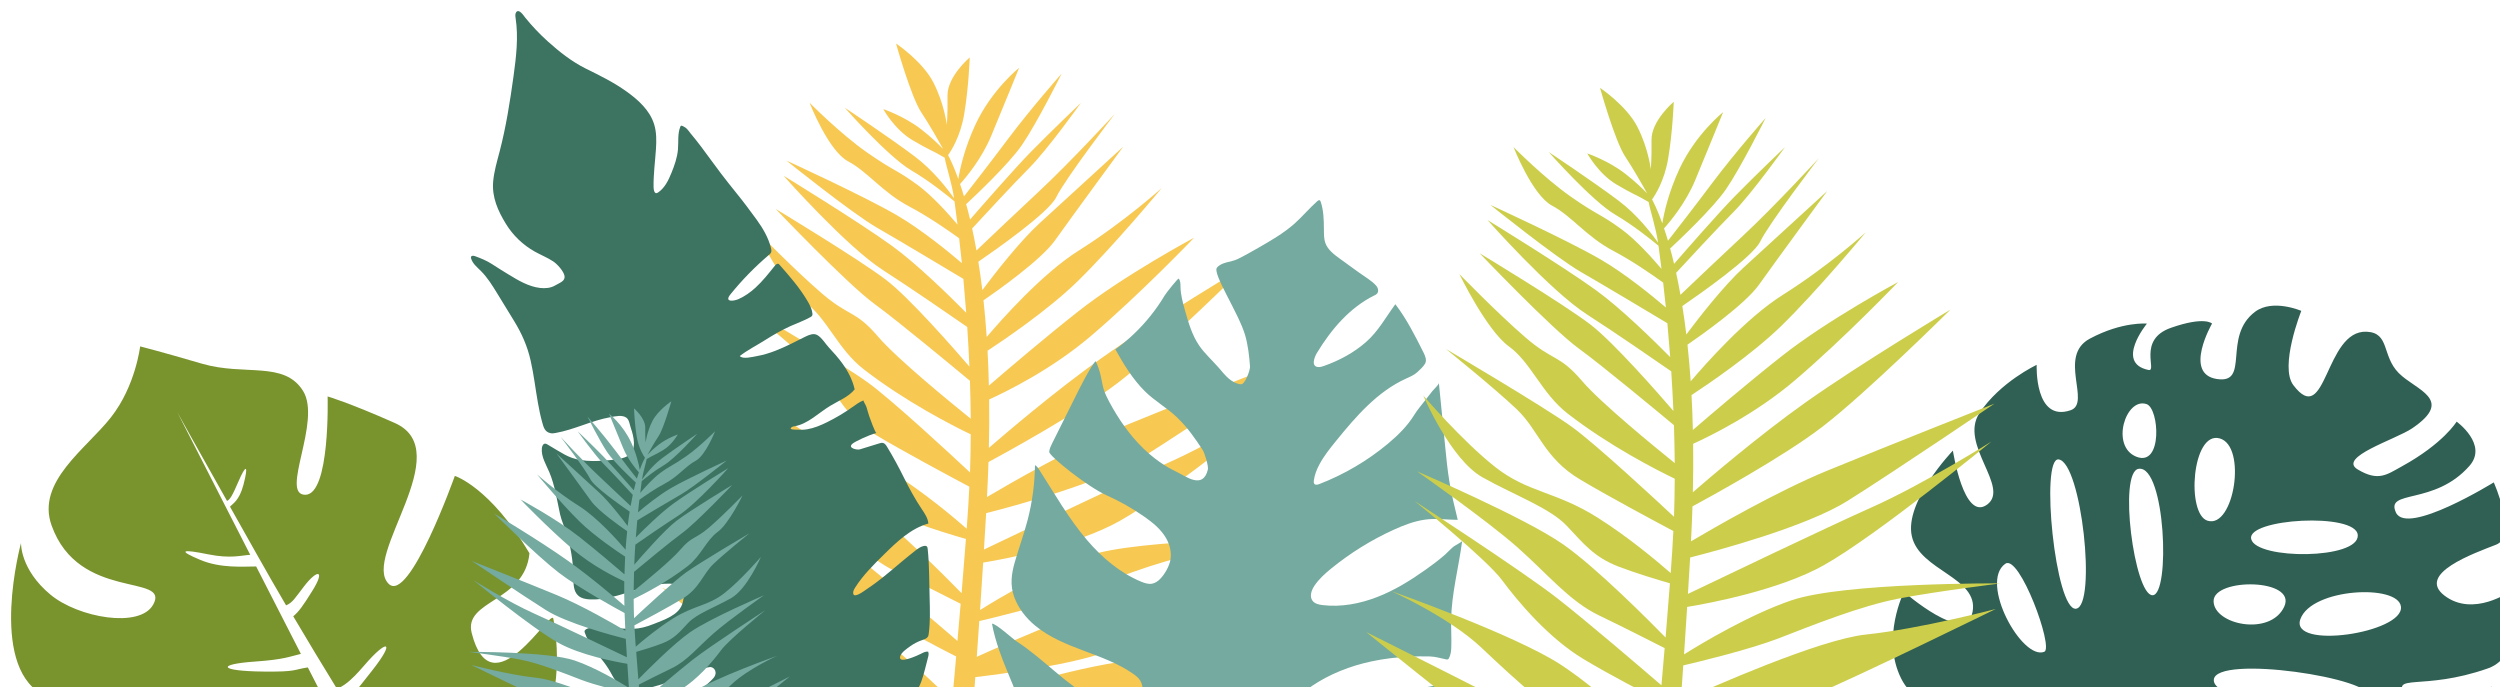 <svg width="451" height="124" xmlns="http://www.w3.org/2000/svg" xmlns:xlink="http://www.w3.org/1999/xlink" xml:space="preserve" version="1.1">
 <g>
  <title>Layer 1</title>
  <defs transform="translate(1 -66) translate(1 0) translate(0 16) translate(0 12) translate(0 31) translate(15 47) translate(-17 -119) translate(0 1) translate(0 113) translate(0 148) translate(1 -144) translate(0 -78) translate(3 -43) translate(-3 0)">
   <rect height="871.82" width="623.62" y="-14.7" x="-14.17" id="SVGID_1_"/>
  </defs>
  <clipPath transform="translate(1 -66) translate(1 0) translate(0 16) translate(0 12) translate(0 31) translate(15 47) translate(-17 -119) translate(0 1) translate(0 113) translate(0 148) translate(1 -144) translate(0 -78) translate(3 -43) translate(-3 0)" id="SVGID_2_">
   <use x="1" y="-82" id="svg_3" xlink:href="#SVGID_1_"/>
  </clipPath>
  <g id="svg_18">
   <path id="svg_19" fill="#F7C852" d="m182.293,157.511c-3.89,-0.92 -7.27,-1.33 -9.1,-1.51c0.15,-1.68 0.3,-3.44 0.46,-5.26c4.39,-0.14 18.56,-0.76 24.72,-2.88c7.33,-2.52 30.03,-11.53 30.03,-11.53s-15.96,1.28 -24.55,2.63c-7.07,1.11 -24.06,6.31 -29.88,8.13c0.16,-1.94 0.33,-3.94 0.5,-6c5.64,-1.03 20.79,-3.94 27.49,-6.63c8.33,-3.34 20.62,-12.55 20.62,-12.55s-13.53,8.4 -20.5,8.65c-6.97,0.25 -12.08,-0.33 -18.65,2.48c-4.1,1.75 -7.03,3.22 -8.64,4.08c0.2,-2.51 0.41,-5.1 0.61,-7.77c4.5,-0.07 17.64,-0.46 23.66,-2.53c7.32,-2.52 30.11,-9.95 30.11,-9.95s-12.84,2.13 -22.3,2.12c-7.97,-0.01 -25.81,5.36 -31.21,7.05c0.09,-1.28 0.19,-2.58 0.28,-3.89c4.27,-0.5 18.2,-2.29 24.56,-4.91c7.56,-3.12 32.53,-15.38 32.53,-15.38s-13.57,3.57 -23.42,4.61c-8.38,0.88 -27.79,9.48 -33.4,12.02c0.15,-2.12 0.3,-4.27 0.45,-6.45c2.86,-0.67 11.99,-2.87 17.22,-4.89c6.25,-2.42 14.79,-5.85 21.66,-7.17c6.87,-1.32 18.41,-2.74 18.41,-2.74s-28.29,-0.18 -37.78,3.06c-7.5,2.56 -16.1,7.7 -19.37,9.75c0.19,-2.8 0.38,-5.66 0.56,-8.56c4.06,-0.67 16.68,-3.04 24.68,-7.54c9.64,-5.42 30.2,-22.29 30.2,-22.29s-12.23,7.69 -21.56,11.85c-8.21,3.66 -28.43,13.36 -33.18,15.63c0.14,-2.17 0.27,-4.36 0.4,-6.57c4.86,-1.23 20.96,-5.54 28.41,-10.22c8.83,-5.55 26.48,-17.53 26.48,-17.53s-19.23,7.59 -30.26,12.13c-9.05,3.73 -20.63,10.43 -24.48,12.71c0.11,-2.17 0.21,-4.27 0.27,-6.31c2.79,-1.51 16.31,-8.87 23.5,-14.41c8.05,-6.2 23.03,-21.08 23.03,-21.08s-16.28,9.75 -26.19,16.78c-8.34,5.91 -17.55,13.8 -20.27,16.16c0.07,-3.07 0.09,-5.98 0.05,-8.74c3.02,-1.37 11.2,-5.36 18.31,-11.41c8.92,-7.58 18.67,-17.77 18.67,-17.77s-12.54,6.71 -20.91,13.3c-6.16,4.85 -12.95,10.65 -16.12,13.39c-0.05,-2.2 -0.13,-4.3 -0.24,-6.3c2.85,-1.87 10.86,-7.28 16.2,-12.48c6.58,-6.42 15.22,-16.86 15.22,-16.86s-6.82,6.15 -14.98,11.28c-6.55,4.12 -13.94,12.46 -16.59,15.58c-0.16,-2.35 -0.36,-4.54 -0.58,-6.61c2.45,-1.68 10.37,-7.27 12.88,-10.79c2.98,-4.19 12.33,-16.93 12.33,-16.93s-10.06,9.21 -15.09,13.81c-3.63,3.33 -8.12,9.11 -10.33,12.07c-0.22,-1.82 -0.46,-3.53 -0.72,-5.13c3.11,-2.13 12.7,-8.85 14.05,-11.63c1.62,-3.33 10.57,-15.03 10.57,-15.03s-7.95,8.64 -13.57,13.88c-4.04,3.77 -8.95,8.43 -11.39,10.76c-0.25,-1.42 -0.51,-2.74 -0.78,-3.97c1.56,-1.69 7.43,-8.04 10.32,-10.94c3.34,-3.36 9.31,-11.73 9.31,-11.73s-5.41,5.15 -9.08,8.9c-2.97,3.04 -8.81,9.72 -10.92,12.15c-0.23,-0.99 -0.47,-1.91 -0.71,-2.77c1.51,-1.4 7.68,-7.21 10.06,-10.66c2.71,-3.95 7.17,-12.89 7.17,-12.89s-5.45,6.16 -9.66,11.77c-3.27,4.36 -6.63,8.68 -7.96,10.38c-0.24,-0.82 -0.48,-1.56 -0.71,-2.23c1.13,-1.25 3.9,-4.57 5.6,-8.64c2.16,-5.19 5.06,-12.33 5.06,-12.33s-4.95,3.95 -7.87,10.22c-1.98,4.26 -2.79,7.93 -3.1,9.85c-0.86,-2.4 -1.56,-3.78 -1.85,-4.32c0.54,-0.75 2.22,-3.33 2.9,-7.35c0.82,-4.84 1.01,-10.27 1.01,-10.27s-4.06,3.43 -4.01,6.89c0.05,3.46 -0.13,5.28 -0.13,5.28s-0.44,-3.78 -2.41,-7.63c-1.96,-3.85 -6.75,-7.05 -6.75,-7.05s2.69,9.61 4.54,12.39c1.51,2.29 3.07,5.04 3.95,6.64c-0.76,-0.8 -2.09,-2.1 -3.94,-3.54c-3.04,-2.37 -6.85,-3.66 -6.85,-3.66s1.99,3.64 5.2,5.56c3.24,1.93 3.44,1.76 5.88,3.21c0.22,1.38 1.34,4.78 1.69,7.33c-1.2,-1.71 -3.77,-5.06 -7.1,-7.56c-4.67,-3.51 -12.62,-8.79 -12.62,-8.79s7.79,8.83 12,11.3c3.21,1.88 6.44,4.47 7.8,5.6c0.17,1.27 0.36,2.68 0.54,4.18c-1.66,-1.96 -4.55,-5.19 -7.13,-7.09c-3.89,-2.86 -4.36,-2.53 -9.24,-5.95c-4.88,-3.42 -10.32,-8.94 -10.32,-8.94s3.38,8.68 6.95,10.57c3.57,1.89 6.22,5.63 11.09,8.18c3.35,1.76 7.01,4.3 8.95,5.7c0.17,1.42 0.33,2.92 0.49,4.49c-2.34,-2 -7.28,-6.05 -11.71,-8.63c-6.04,-3.52 -19.94,-9.87 -19.94,-9.87s11.82,9.51 16.33,12.1c3.8,2.18 12.84,7.59 15.59,9.24c0.18,1.95 0.35,4 0.51,6.11c-2.78,-2.81 -8.86,-8.8 -13.39,-12.07c-6.06,-4.38 -19.56,-12.65 -19.56,-12.65s11.28,12.74 17.9,17c5.25,3.38 12.47,8.37 15.24,10.29c0.15,2.31 0.28,4.7 0.39,7.14c-2.52,-2.93 -10.83,-12.46 -15.09,-15.68c-5.06,-3.83 -19.86,-12.76 -19.86,-12.76s12.87,13.52 17.84,17.15c4.31,3.14 14.54,11.64 17.21,13.86c0.07,2.25 0.12,4.53 0.14,6.84c-3.55,-2.86 -13.32,-10.84 -16.69,-14.78c-4.15,-4.86 -5.18,-3.53 -10.22,-7.87c-5.04,-4.34 -11.94,-11.45 -11.94,-11.45s4.89,10.12 8.92,13.04c4.04,2.92 5.9,8.49 10.64,12.15c7.5,5.81 15.9,10.09 19.29,11.73c-0.01,2.28 -0.05,4.57 -0.13,6.87c-3.01,-2.82 -14.09,-13.11 -18.5,-16.28c-5.12,-3.68 -22.65,-14 -22.65,-14s8.93,7.2 12.83,10.93c3.9,3.73 4.9,8.75 11.33,12.59c5.01,2.99 13.4,7.48 16.87,9.33c-0.06,1.24 -0.13,2.49 -0.21,3.73c-0.09,1.24 -0.18,2.52 -0.27,3.85c-2.41,-2.11 -7.62,-6.49 -13.18,-10c-7.61,-4.8 -12.55,-4.46 -18.5,-9.15c-5.94,-4.68 -12.95,-12.87 -12.95,-12.87s4.88,11.5 10.68,14.75c5.8,3.25 12.15,5.52 15.21,8.75c3.06,3.23 4.88,5.65 9.38,7.37c3.13,1.2 7.1,2.38 9.22,3c-0.23,3.08 -0.5,6.36 -0.78,9.78c-2.61,-2.67 -12.36,-12.52 -18.43,-16.77c-7.05,-4.94 -26.4,-13.2 -26.4,-13.2s12.47,8.73 17.99,13.6c5.53,4.87 9.47,9.82 14.85,12.39c3.96,1.9 9.29,4.6 11.82,5.89c-0.18,2.19 -0.38,4.43 -0.58,6.71c-3.59,-3.09 -13.44,-11.53 -18.68,-15.62c-6.48,-5.06 -25.89,-17.65 -25.89,-17.65s13,10.48 15.83,14.32c2.83,3.83 8.38,10.43 14.67,14.21c4.77,2.87 11.08,6.13 13.84,7.54c-0.24,2.66 -0.48,5.35 -0.72,8.04c-2.7,-2.68 -10.47,-10.18 -17.27,-14.6c-8.4,-5.45 -30.51,-13.23 -30.51,-13.23s10.41,4.68 16.22,10.17c5.8,5.49 14.69,13.7 20.57,16.3c3.95,1.75 8.3,3.49 10.72,4.44c-0.16,1.68 -0.31,3.36 -0.47,5.03c-2.76,-1.98 -9.26,-6.54 -15.81,-10.22c-8.63,-4.85 -35.77,-18.34 -35.77,-18.34s17.07,13.81 24.4,19.31c7.32,5.5 11.71,7.07 26.9,12.24c-0.2,2.06 -0.39,4.11 -0.58,6.13c-1.31,-1.58 -4.67,-4.12 -13.08,-7.62c-15.41,-6.42 -35.32,-10.09 -35.32,-10.09s11.43,4.72 17.02,8.07c4.91,2.94 25.97,11 31.07,12.94c-0.17,1.75 -0.34,3.48 -0.5,5.17c-1.74,-1.85 -5.76,-5.41 -12.68,-7.81c-9.71,-3.38 -26.94,2.57 -26.94,2.57s16.56,-3.28 21.93,-0.71c5.37,2.57 4.93,4.64 9.03,6.04c2.77,0.95 6.39,1.74 8.44,2.16c-0.19,1.97 -0.31,2.81 -0.49,4.65c-2.59,-1.93 -9.75,-4.37 -15.98,-4.21c-7.99,0.21 -12.36,3.5 -12.36,3.5s6.05,-0.09 12.07,1.7c4.81,1.43 13.01,1.19 16.1,1.04c-1.33,13.54 -2.33,23.14 -2.33,23.14l4.7,-2.84c0,0 0.91,-8.57 2.18,-22.72c2.77,1.39 10.07,4.81 17,5.84c8.78,1.3 24.55,-0.39 24.55,-0.39s-12.64,-0.2 -17.73,-1.29c-5.14,-1.2 -8.73,-3.95 -14.56,-5.33z" class="st8"/>
  </g>
  <g id="svg_20">
   <path id="svg_21" fill="#306054" d="m367.413,65.821c0,0 -6.62,3.1 -10.33,8.72c-3.71,5.62 5.61,13.4 1.39,16.49c-4.22,3.09 -6.17,-9.74 -6.17,-9.74s-8.8,9.18 -7.41,15.43c1.38,6.25 12.12,7.44 10.96,13.65c-1.16,6.21 -12.38,-3.59 -12.38,-3.59s-4.14,8.29 -0.52,15.59c3.62,7.29 10.15,0.58 9,6.79c-1.15,6.21 -8.5,-0.63 -8.5,-0.63s0.28,6.28 5.01,9.9s16.98,2.45 16.98,2.45s2.91,-1.33 -4.41,5.37c-3.97,3.64 -13.06,6.42 -13.06,6.42l0.74,2.96c0,0 5.58,-1.59 12.3,-6.29c6.71,-4.71 7.74,-6 7.74,-6s-4.12,9.65 -0.11,22.89c1.95,6.44 11.29,5.43 11.29,5.43s-8.44,-14.22 -3.41,-15.79c5.03,-1.57 4.59,6.49 8.92,15.64c4.33,9.15 19.49,-1.19 19.49,-1.19s-10.42,-5.94 -9,-10.61c1.42,-4.67 9.73,5.19 15.67,8.44c5.94,3.26 13.16,-6.76 13.16,-6.76s-17.27,-7.1 -16.57,-9.98c0.7,-2.89 15.86,3.94 21.21,6.11c5.36,2.17 10.51,-11.21 10.51,-11.21s-15.32,-1.93 -15.22,-6.46c0.1,-4.53 10.32,0.41 17.97,-2c7.66,-2.42 6.79,-13.98 6.79,-13.98s-12.54,6.1 -15.42,1.77c-2.88,-4.33 2.99,-0.92 14.78,-5.06c6.94,-2.43 4.03,-13.9 4.03,-13.9s-6.65,4.72 -11.84,0.78c-5.18,-3.94 5.36,-7.66 9.29,-9.2c3.93,-1.54 -0.42,-11.24 -0.42,-11.24s-15.65,9.69 -17.64,5.45c-1.99,-4.25 6.9,-1.21 13.25,-8.42c3.41,-3.86 -2.31,-7.99 -2.31,-7.99s-2.36,3.95 -9.93,8.1c-2.67,1.47 -4.2,2.75 -7.91,0.53c-3.7,-2.21 6.83,-5.4 9.82,-7.42c7.76,-5.26 0.64,-6.87 -2.43,-9.98c-3.07,-3.11 -1.58,-7.25 -5.77,-7.45c-7.61,-0.35 -7.22,17.6 -13.24,9.63c-2.55,-3.37 1.44,-13.39 1.44,-13.39s-5.15,-2.23 -8.34,0.16c-5.96,4.49 -0.81,13.07 -6.9,12.13c-6.09,-0.94 -0.86,-10 -0.86,-10s-1.31,-1.38 -7.43,0.77c-6.12,2.15 -2.36,7.95 -4.04,7.6c-6.11,-1.26 -0.28,-8.36 -0.28,-8.36s-4.42,-0.43 -10.3,2.71c-5.87,3.14 0.32,11.64 -3.48,12.92c-6.54,2.21 -6.11,-8.19 -6.11,-8.19zm30.84,28.12c-3.89,-1.18 -2.83,-16.21 2.16,-14.86c4.98,1.35 2.63,16.31 -2.16,14.86zm-12.42,-9.37c4.81,-0.64 5.75,22.81 2.48,22.81c-3.27,-0.02 -6.23,-22.32 -2.48,-22.81zm20.29,12.7c-0.99,-3.73 19.02,-4.9 19.22,-0.72c0.22,4.4 -18.23,4.45 -19.22,0.72zm-6.75,25.37c0.27,-4.66 29.57,-0.25 27.96,3.2c-1.4,3.01 -28.23,1.46 -27.96,-3.2zm-4.04,11.44c1.73,-1.93 23.13,5.14 20.89,7.35c-3.27,3.26 -22.61,-5.42 -20.89,-7.35zm19.66,-22.4c2.03,-5.6 17.68,-6.37 18.14,-2.23c0.52,4.75 -20.17,7.83 -18.14,2.23zm-15.66,-3.24c-0.02,-4.25 15.16,-4.12 12.73,1.03c-2.52,5.37 -12.71,3.23 -12.73,-1.03zm-37.58,-6.74c2.55,-1.82 8.79,15.17 7.04,15.88c-4.01,1.61 -11.79,-12.49 -7.04,-15.88zm9.63,-18.82c4.14,0.56 6.89,26.43 3.14,26.93c-3.74,0.5 -6.51,-27.38 -3.14,-26.93zm15.86,-9.98c2.3,0.78 2.93,11.35 -1.82,9.5c-4.75,-1.85 -1.96,-10.78 1.82,-9.5z" class="st2"/>
  </g>
  <g id="svg_22">
   <path id="svg_23" fill="#3C7361" d="m153.753,80.071c0.48,-0.43 3.03,-1.62 4.35,-1.96c-0.2,0.05 -1.21,-2.78 -1.31,-3.07c-0.18,-0.53 -0.31,-1.07 -0.48,-1.6c-0.14,-0.43 -0.43,-0.76 -0.56,-1.2c-0.72,0.28 -1.35,0.75 -1.98,1.2c-1.45,1.03 -2.98,1.94 -4.58,2.73c-1.13,0.56 -2.32,1.06 -3.57,1.27c-0.62,0.11 -1.22,0.11 -1.85,0.07c-0.17,-0.01 -1.7,0.06 -0.92,-0.47c0.13,-0.08 0.28,-0.11 0.43,-0.13c2.47,-0.42 4.33,-2.39 6.47,-3.69c1.53,-0.93 3.3,-1.59 4.43,-2.98c-0.39,-1.73 -1.24,-3.34 -2.29,-4.77c-0.71,-0.97 -1.51,-1.87 -2.33,-2.74c-0.64,-0.68 -1.32,-1.85 -2.15,-2.3c-0.65,-0.35 -1.44,-0.03 -2.1,0.29c-1.79,0.88 -3.55,1.83 -5.41,2.55c-1.09,0.42 -2.22,0.77 -3.37,0.97c-0.66,0.12 -2.61,0.63 -3.07,-0.02c1.35,-1.05 2.99,-1.88 4.45,-2.8c1.52,-0.95 3.06,-1.87 4.7,-2.6c1.2,-0.54 2.45,-0.97 3.6,-1.62c0.12,-0.07 0.24,-0.14 0.3,-0.26c0.06,-0.11 0.06,-0.25 0.05,-0.38c-0.08,-0.8 -0.47,-1.54 -0.88,-2.24c-1.42,-2.42 -3.23,-4.47 -5.07,-6.57c-0.04,-0.05 -0.09,-0.1 -0.14,-0.13c-0.24,-0.14 -0.52,0.1 -0.69,0.32c-1.11,1.38 -2.2,2.78 -3.51,3.97c-0.9,0.82 -1.91,1.54 -3.03,2.04c-0.9,0.4 -2.64,0.6 -1.48,-0.84c2.08,-2.58 4.41,-4.96 6.93,-7.11c0.17,-0.14 0.34,-0.29 0.42,-0.49c0.09,-0.23 0.04,-0.5 -0.02,-0.74c-0.47,-1.9 -1.48,-3.61 -2.62,-5.18c-1.16,-1.59 -2.32,-3.15 -3.56,-4.68c-0.97,-1.2 -1.93,-2.41 -2.86,-3.63c-1.21,-1.59 -2.36,-3.22 -3.56,-4.81c-0.6,-0.79 -1.22,-1.58 -1.86,-2.34c-0.29,-0.35 -0.61,-0.86 -0.99,-1.12c-0.13,-0.09 -0.66,-0.42 -0.8,-0.32c-0.06,0.04 -0.08,0.1 -0.11,0.16c-0.52,1.29 -0.31,2.74 -0.43,4.13c-0.13,1.45 -0.62,2.85 -1.17,4.2c-0.55,1.36 -1.23,2.77 -2.46,3.57c-0.65,0.42 -0.77,-0.6 -0.77,-1.05c-0.03,-2.27 0.28,-4.52 0.43,-6.79c0.1,-1.52 0.12,-3.08 -0.34,-4.53c-0.78,-2.48 -2.82,-4.33 -4.93,-5.85c-2.33,-1.67 -4.81,-2.89 -7.37,-4.15c-2.49,-1.23 -4.83,-3.07 -6.88,-4.92c-1.46,-1.32 -2.82,-2.75 -4.06,-4.28c-0.27,-0.33 -1.12,-1.7 -1.64,-0.97c-0.2,0.29 -0.15,0.68 -0.1,1.03c0.54,3.49 0.1,7.06 -0.38,10.56c-0.63,4.54 -1.34,9.09 -2.5,13.53c-0.47,1.8 -1.01,3.6 -1.17,5.45c-0.23,2.8 0.85,5.23 2.29,7.58c1.27,2.09 3.1,3.84 5.23,5.03c1.09,0.61 2.26,1.07 3.31,1.76c0.73,0.48 1.91,1.78 2.05,2.64c0.15,0.93 -0.9,1.23 -1.71,1.71c-0.81,0.48 -1.81,0.55 -2.74,0.44c-2.03,-0.25 -3.86,-1.33 -5.61,-2.4c-1.03,-0.63 -2.05,-1.26 -3.06,-1.92c-0.93,-0.6 -1.98,-1.03 -3.03,-1.41c-0.25,-0.09 -0.6,-0.14 -0.71,0.11c-0.04,0.1 -0.02,0.22 0.01,0.33c0.28,0.92 1.09,1.56 1.77,2.24c1.16,1.16 2.04,2.58 2.9,3.98c1.02,1.66 2.03,3.32 3.05,4.98c1.41,2.3 2.43,4.58 3.02,7.22c0.57,2.51 0.86,5.08 1.31,7.61c0.21,1.16 0.44,2.32 0.76,3.46c0.25,0.89 0.44,1.77 1.5,2c0.32,0.07 0.64,0.02 0.96,-0.04c3.35,-0.6 6.44,-2.23 9.79,-2.83c0.94,-0.17 2.2,-0.48 2.96,0.09c0.51,0.38 0.58,1.25 0.79,1.85c0.52,1.52 1.13,3.89 -0.47,4.97c-0.75,0.51 -1.69,0.64 -2.6,0.75c-1.32,0.15 -2.65,0.26 -3.98,0.23c-1.21,-0.02 -2.42,-0.16 -3.56,-0.56c-0.96,-0.34 -1.85,-0.87 -2.73,-1.4c-0.56,-0.34 -1.13,-0.68 -1.69,-1.01c-0.13,-0.08 -0.27,-0.16 -0.42,-0.16c-0.37,0 -0.57,0.45 -0.6,0.82c-0.15,1.52 0.74,2.91 1.34,4.32c1.01,2.38 1.39,5.07 1.94,7.59c0.26,1.16 0.78,2.25 1.14,3.39c0.39,1.23 0.69,2.48 0.9,3.75c0.24,1.42 0.36,2.86 0.37,4.3c0.01,1.15 0,2.45 0.85,3.23c0.56,0.52 1.37,0.67 2.14,0.7c5.26,0.26 10.21,-3.44 15.43,-2.76c0.61,0.08 1.32,0.26 1.58,0.88c0.19,0.45 -0.09,0.84 -0.11,1.3c-0.05,1.41 -0.53,2.4 -1.7,3.25c-0.9,0.65 -1.95,1.07 -2.99,1.48c-1.15,0.46 -2.31,0.92 -3.54,1.08c-1.56,0.21 -3.14,-0.08 -4.71,0c-0.76,0.04 -1.52,0.16 -2.27,0.08c-0.82,-0.08 -1.73,-0.37 -2.42,0.09c-0.12,0.08 -0.23,0.19 -0.25,0.33c-0.01,0.09 0.02,0.19 0.05,0.28c0.68,2 2.12,3.6 3.39,5.25c0.61,0.79 1.1,1.58 1.56,2.45c0.53,1.01 1.5,1.93 2.2,2.83c0.09,0.11 0.19,0.23 0.32,0.27c0.1,0.03 0.21,0.01 0.31,-0.01c3.95,-0.7 7.81,-1.87 11.48,-3.48c1.06,-0.46 2.12,-0.97 3.27,-1.11c0.81,-0.1 1.57,1.01 0.62,2.04c-2.26,2.45 -5.36,3.95 -8.55,4.88c-1.67,0.49 -3.38,0.86 -5.1,1.07c-0.86,0.1 -1.74,0.1 -2.6,0.2c-0.88,0.1 -1.81,-0.09 -2.69,-0.19c0.2,0.73 0.64,1.37 1.09,1.99c3.16,4.31 7.24,7.91 11.81,10.68c0.66,0.4 1.34,0.8 2.07,1.05c0.53,0.18 1.12,0.14 1.67,0.24c1.4,0.25 2.84,0.1 4.22,-0.17c4.54,-0.88 8.94,-3.14 11.69,-6.86c0.42,-0.57 0.88,-0.89 1.4,-1.58c0.52,-0.68 1.39,0.94 1.25,1.47c0.3,3.71 0.69,7.42 1.17,11.11c0.03,0.23 0.06,0.47 0.19,0.67c0.15,0.24 0.42,0.38 0.68,0.5c1.36,0.6 2.92,0.72 4.35,0.34c0.11,-0.03 0.23,-0.07 0.3,-0.15c0.08,-0.09 0.11,-0.23 0.12,-0.35c0.72,-5.99 -4.08,-11.69 -3.1,-17.65c4.02,-1.58 8.53,-1.23 12.73,-2.2c0.86,-0.2 1.73,-0.46 2.45,-0.98c2.37,-1.7 2.88,-5.21 3.6,-7.82c0.1,-0.35 0.19,-0.75 0.03,-1.08c-0.47,-0.05 -0.92,0.19 -1.34,0.41c-0.52,0.26 -4.16,1.96 -3.7,0.43c0.2,-0.69 1.16,-1.34 1.71,-1.74c0.7,-0.51 1.48,-0.92 2.3,-1.2c0.37,-0.13 0.79,-0.26 0.99,-0.6c0.1,-0.16 0.12,-0.36 0.15,-0.55c0.28,-2.13 0.22,-4.28 0.16,-6.43c-0.09,-2.94 -0.04,-5.92 -0.35,-8.85c-0.02,-0.16 -0.04,-0.34 -0.16,-0.45c-0.14,-0.13 -0.36,-0.12 -0.55,-0.08c-0.58,0.13 -1.07,0.49 -1.53,0.85c-1.94,1.5 -3.76,3.14 -5.67,4.67c-0.96,0.77 -1.95,1.52 -2.98,2.2c-0.48,0.32 -2.75,2.11 -2.54,0.56c0.04,-0.28 0.19,-0.53 0.34,-0.77c1.41,-2.23 3.31,-4.11 5.19,-5.96c2.35,-2.31 4.85,-4.71 8.02,-5.6c-0.07,-0.97 -0.67,-1.82 -1.21,-2.63c-1.19,-1.78 -2.22,-3.67 -3.17,-5.59c-0.96,-1.94 -1.95,-3.78 -3.08,-5.63c-0.17,-0.28 -0.38,-0.59 -0.7,-0.68c-0.23,-0.06 -0.48,0.01 -0.71,0.08c-1.17,0.36 -2.34,0.72 -3.51,1.08c-0.41,0.13 -2.24,-0.2 -1.34,-1z" class="st5"/>
  </g>
  <g id="svg_24">
   <path id="svg_25" fill="#79932D" d="m70.113,105.321c3.71,3.68 11.94,-19.47 11.94,-19.47s6.37,2 13.46,13.95c-0.82,8.82 -11.93,8.43 -10.42,14.39c3.63,14.31 14.35,-4.68 14.73,-2.58c2.58,14.13 -2.52,29.74 -16.11,31.92c-2.7,0.43 -8.61,0.44 -12.36,-3.4c1.51,-0.13 1.61,-0.47 4.55,-1.7c4.3,-1.8 4.98,-3.49 0.03,-1.52c-3.18,1.26 -4.2,1.36 -6.08,1.34c-0.51,-0.74 -1.03,-1.5 -1.57,-2.3c2.91,-1.37 6.72,-3.11 11.35,-6.9c5.94,-4.87 5.06,-4.72 -0.75,-0.78c-4.63,3.14 -9.37,3.97 -12.44,4.9c-1.34,-2.04 -2.72,-4.22 -4.14,-6.48c1.1,-0.99 1.95,-2.06 4.86,-5.76c4.32,-5.49 2.62,-5.64 -1.39,-0.96c-2.84,3.31 -3.85,3.73 -4.97,4.31c-2.6,-4.21 -5.27,-8.66 -7.9,-13.1c0.99,-0.83 1.68,-1.76 3.46,-4.62c2.35,-3.76 0.95,-3.97 -1.51,-0.79c-1.67,2.16 -2.01,2.89 -3.24,3.44c-3.54,-6.03 -7.19,-12.62 -10.12,-17.8c0.46,-0.55 1.66,-1.04 2.43,-3.97c0.94,-3.59 0.49,-3.85 -0.95,-0.48c-1.07,2.51 -1.53,3.21 -2.02,3.4c-5.22,-9.24 -8.98,-16.03 -8.98,-16.03s5.81,11.37 13.17,25.76c-1.66,0.09 -3.49,0.73 -7.58,-0.09c-4.73,-0.96 -5.62,-0.75 -1.39,1.02c3.64,1.52 7.69,1.18 10.04,1.17c2.59,5.06 5.34,10.43 8.07,15.77c-2.04,0.48 -2.98,1.01 -8.2,1.38c-7.01,0.48 -6.72,1.72 1.45,1.81c6.07,0.07 5.29,-0.34 8,-0.75c1.9,3.72 3.79,7.39 5.59,10.91c-3.39,1.58 -6.04,2.7 -10.18,3.45c-5.35,0.97 -8.47,3.72 0.65,1.8c7.12,-1.5 8.15,-1.58 10.99,-2.42c0.63,1.22 1.23,2.41 1.83,3.57c0.14,0.27 0.27,0.54 0.4,0.81c-2.04,1.92 -3.35,3.21 -8.44,5.93c-7.07,3.78 -5.52,5.08 1.09,1.64c4.73,-2.46 6.13,-3.61 8.27,-5.51c0.26,0.64 0.5,1.27 0.71,1.89c-0.61,2.52 -1.07,4.34 -2.62,6.01c-1.81,1.96 -2.26,4.22 1.16,0.58c1.45,-1.55 2.06,-2.14 2.43,-2.76c3.34,19.7 -22.76,26.06 -39.76,14.29c-0.5,-0.34 25.94,-7.16 15.52,-14.38c-4.19,-2.9 -11.48,9.47 -18.01,8.09c-13.93,-2.94 -18.89,-24.32 -18.89,-24.32s18.46,7.71 19.74,1.41c1.28,-6.3 -7.06,0.37 -18.49,-6.19c-9.64,-5.53 -3.73,-27.25 -3.73,-27.25s-0.2,4.76 5.34,9.35c4.98,4.12 16.1,6.13 18.51,1.76c3.12,-5.66 -13.44,-0.52 -18.34,-14.28c-2.81,-7.88 6.28,-13.83 10.72,-19.5c4.44,-5.66 5.26,-12.79 5.26,-12.79s3.5,0.88 11.19,3.13c7.69,2.24 14.77,-0.56 18.19,4.89c3.42,5.45 -4.2,18.67 0.37,18.75c4.57,0.08 4.07,-17.74 4.07,-17.74s3.77,1.08 12.1,4.78c11.47,5.08 -6.03,24.11 -1.09,29.02z" class="st3"/>
  </g>
  <g id="svg_32">
   <path id="svg_33" fill="#74AA9F" d="m218.503,136.471c-0.4,3.39 -0.8,6.78 -1.2,10.17c-0.15,1.28 -0.3,2.56 -0.5,3.83c-0.8,5.08 -2.41,10.05 -2.65,15.18c-0.01,0.22 0,0.49 0.19,0.6c0.12,0.07 0.27,0.05 0.4,0.04c1.36,-0.18 2.71,-0.35 4.07,-0.53c0.11,-0.01 0.23,-0.03 0.31,-0.11c0.1,-0.09 0.13,-0.22 0.15,-0.35c0.43,-2.54 0.24,-5.14 0.35,-7.71c0.07,-1.5 0.24,-2.99 0.41,-4.48c0.66,-5.7 1.32,-11.39 1.97,-17.09c0.01,-0.05 0.01,-0.1 0.05,-0.14c0.06,-0.05 0.15,-0.02 0.21,0.01c1.23,0.57 1.83,1.75 2.86,2.57c1.16,0.92 2.4,1.72 3.71,2.41c2.61,1.36 5.49,2.22 8.43,2.42c4.91,0.34 9.98,-1.2 13.71,-4.42c3.43,-2.96 5.57,-7.1 7.46,-11.22c0.58,-1.26 1.14,-2.55 1.32,-3.93c0.03,-0.26 -2.29,0.22 -2.47,0.26c-0.9,0.22 -1.83,0.38 -2.73,0.59c-1.85,0.43 -3.69,0.9 -5.54,1.34c-3.65,0.86 -7.38,1.6 -11.15,1.51c-0.26,-0.01 -3.96,-0.08 -3.1,-1.82c0.12,-0.24 1.36,-1.48 1.86,-1.82c3.25,-2.2 6.97,-3.65 10.81,-4.47c2.28,-0.49 4.61,-0.76 6.94,-0.86c1.17,-0.05 2.34,-0.06 3.51,-0.03c1.07,0.02 1.94,0.32 2.99,0.53c0.11,0.02 0.24,0.04 0.34,-0.01c0.08,-0.04 0.12,-0.12 0.17,-0.19c0.34,-0.62 0.41,-1.34 0.43,-2.04c0.06,-1.61 -0.05,-3.22 -0.03,-4.83c0.07,-4.81 1.37,-9.51 1.99,-14.28c-0.02,0.16 -1.35,0.84 -1.54,1c-0.54,0.44 -1.02,0.98 -1.54,1.45c-1.09,0.96 -2.26,1.84 -3.45,2.68c-2.74,1.95 -5.62,3.74 -8.76,4.96c-3.13,1.22 -6.54,1.87 -9.88,1.47c-0.68,-0.08 -1.42,-0.24 -1.83,-0.79c-0.57,-0.77 -0.2,-1.87 0.32,-2.66c0.81,-1.23 1.92,-2.23 3.07,-3.16c3.43,-2.79 7.21,-5.14 11.23,-6.97c1.81,-0.83 3.71,-1.56 5.69,-1.84c1.99,-0.28 3.9,0.03 5.89,0.04c-0.57,-2.31 -1.12,-4.62 -1.51,-6.96c-0.34,-2.07 -0.55,-4.15 -0.75,-6.24c-0.38,-3.83 -0.76,-7.66 -1.14,-11.49c0.03,0.27 -0.99,1.23 -1.18,1.47c-0.41,0.52 -0.82,1.05 -1.23,1.58c-0.69,0.9 -1.43,1.73 -2.02,2.69c-1.25,2.04 -2.98,3.73 -4.8,5.25c-3.69,3.06 -7.87,5.52 -12.35,7.25c-0.29,0.11 -0.67,0.2 -0.88,-0.03c-0.13,-0.15 -0.12,-0.38 -0.1,-0.58c0.13,-1.03 0.51,-2.01 1,-2.92c0.82,-1.54 1.92,-2.92 3.02,-4.27c3.58,-4.41 7.44,-8.88 12.61,-11.23c0.72,-0.33 1.47,-0.63 2.06,-1.18c0.45,-0.41 1.1,-1.02 1.39,-1.54c0.33,-0.61 0.02,-1.36 -0.29,-1.98c-1.51,-3.01 -3.03,-6.04 -5.08,-8.72c-1.73,2.35 -3.08,4.89 -5.31,6.84c-2.19,1.92 -4.81,3.32 -7.55,4.29c-0.32,0.11 -0.65,0.22 -0.99,0.21c-1.45,-0.04 -0.74,-1.83 -0.3,-2.55c2.57,-4.24 5.92,-8.19 10.37,-10.38c0.17,-0.08 0.34,-0.16 0.46,-0.3c0.37,-0.39 0.21,-1.05 -0.14,-1.45c-0.8,-0.91 -2.05,-1.61 -3.03,-2.32c-1.18,-0.86 -2.36,-1.72 -3.55,-2.57c-1.03,-0.75 -2.12,-1.57 -2.57,-2.76c-0.31,-0.83 -0.27,-1.75 -0.28,-2.64c-0.01,-1.59 -0.06,-3.38 -0.59,-4.88c-0.03,-0.09 -0.07,-0.18 -0.15,-0.23c-0.14,-0.08 -0.32,0.03 -0.44,0.14c-1.44,1.28 -2.68,2.77 -4.11,4.05c-1.98,1.76 -4.3,3.09 -6.6,4.41c-1.21,0.69 -2.43,1.39 -3.68,2c-1.21,0.59 -2.84,0.49 -3.72,1.54c-0.88,1.05 3.95,8.25 5.09,12.22c0.52,1.82 0.73,3.72 0.87,5.61c0.05,0.67 -0.91,3.25 -1.61,3.22c-0.8,-0.04 -1.59,-0.5 -2.19,-1c-0.71,-0.6 -1.28,-1.35 -1.9,-2.05c-1.16,-1.33 -2.5,-2.51 -3.49,-3.97c-1.28,-1.88 -1.92,-4.12 -2.54,-6.31c-0.39,-1.4 -0.79,-2.81 -0.81,-4.26c-0.01,-0.52 0.01,-1.09 -0.33,-1.48c-0.1,-0.11 -2.21,2.51 -2.57,3.11c-0.75,1.26 -1.59,2.46 -2.51,3.61c-1.83,2.29 -3.97,4.33 -6.34,6.05c1.5,2.69 3.12,5.36 5.31,7.54c1.79,1.78 4.02,3 5.83,4.74c1.82,1.74 3.27,3.8 4.63,5.9c0.34,0.53 1.06,2.88 0.92,3.49c-0.88,3.66 -3.96,1.23 -5.63,0.43c-2.24,-1.06 -4.27,-2.53 -6.04,-4.26c-2.49,-2.42 -4.48,-5.31 -6.12,-8.37c-0.39,-0.74 -0.77,-1.49 -1.01,-2.29c-0.24,-0.79 -0.34,-1.61 -0.53,-2.41c-0.21,-0.91 -0.51,-1.8 -0.91,-2.64c-0.9,0.8 -3.33,5.74 -3.65,6.39c-1.41,2.83 -2.82,5.66 -4.23,8.48c-0.23,0.47 -0.47,0.96 -0.5,1.49c-0.04,0.73 6.9,6.3 10.36,7.84c2.37,1.06 4.65,2.35 6.78,3.84c1.53,1.07 3.02,2.28 3.95,3.9c0.67,1.16 1,2.58 0.77,3.91c-0.2,1.15 -1.03,2.59 -1.84,3.42c-0.41,0.42 -0.91,0.77 -1.48,0.87c-0.68,0.12 -1.36,-0.12 -2,-0.38c-3.8,-1.59 -7.02,-4.33 -9.7,-7.46c-3.35,-3.91 -5.88,-8.41 -8.65,-12.72c-0.21,-0.32 -0.43,-0.65 -0.76,-0.83c-0.04,3.34 -0.49,6.68 -1.33,9.91c-0.67,2.57 -1.59,5.06 -2.32,7.61c-0.61,2.12 -0.87,4.15 -0.1,6.26c0.74,2.04 2.13,3.82 3.8,5.19c2.54,2.1 5.66,3.35 8.74,4.51s6.23,2.28 8.93,4.17c0.49,0.34 0.97,0.72 1.27,1.23c0.92,1.53 0.39,4.35 -1.52,4.8c-2.24,0.53 -4.58,-0.24 -6.62,-1.3c-5.23,-2.73 -9.21,-7.35 -14.14,-10.57c-0.83,-0.54 -3.71,-3.23 -4.47,-3.21c0.61,3.37 1.92,6.56 3.22,9.72c1.68,4.08 3.38,8.2 5.96,11.78c1.32,1.82 2.87,3.5 4.74,4.75c2.88,1.93 6.41,2.77 9.87,2.67c3.46,-0.1 6.86,-1.12 9.97,-2.65c1.99,-0.98 3.65,-1.88 5.79,-2.31z" class="st4"/>
  </g>
  <g id="svg_34">
   <path id="svg_35" fill="#CCCE4B" d="m309.293,165.511c-3.89,-0.92 -7.27,-1.33 -9.1,-1.51c0.15,-1.68 0.3,-3.44 0.46,-5.26c4.39,-0.14 18.56,-0.76 24.72,-2.88c7.33,-2.52 30.03,-11.53 30.03,-11.53s-15.96,1.28 -24.55,2.63c-7.07,1.11 -24.06,6.31 -29.88,8.13c0.16,-1.94 0.33,-3.94 0.5,-6c5.64,-1.03 20.79,-3.94 27.49,-6.63c8.33,-3.34 20.62,-12.55 20.62,-12.55s-13.53,8.4 -20.5,8.65c-6.97,0.25 -12.08,-0.33 -18.65,2.48c-4.1,1.75 -7.03,3.22 -8.64,4.08c0.2,-2.51 0.41,-5.1 0.61,-7.77c4.5,-0.07 17.64,-0.46 23.66,-2.53c7.32,-2.52 30.11,-9.95 30.11,-9.95s-12.84,2.13 -22.3,2.12c-7.97,-0.01 -25.81,5.36 -31.21,7.05c0.09,-1.28 0.19,-2.58 0.28,-3.89c4.27,-0.5 18.2,-2.29 24.56,-4.91c7.56,-3.12 32.53,-15.38 32.53,-15.38s-13.57,3.57 -23.42,4.61c-8.38,0.88 -27.79,9.48 -33.4,12.02c0.15,-2.12 0.3,-4.27 0.45,-6.45c2.86,-0.67 11.99,-2.87 17.22,-4.89c6.25,-2.42 14.79,-5.85 21.66,-7.17c6.87,-1.32 18.41,-2.74 18.41,-2.74s-28.29,-0.18 -37.78,3.06c-7.5,2.56 -16.1,7.7 -19.37,9.75c0.19,-2.8 0.38,-5.66 0.56,-8.56c4.06,-0.67 16.68,-3.04 24.68,-7.54c9.64,-5.42 30.2,-22.29 30.2,-22.29s-12.23,7.69 -21.56,11.85c-8.21,3.66 -28.43,13.36 -33.18,15.63c0.14,-2.17 0.27,-4.36 0.4,-6.57c4.86,-1.23 20.96,-5.54 28.41,-10.22c8.83,-5.55 26.48,-17.53 26.48,-17.53s-19.23,7.59 -30.26,12.13c-9.05,3.73 -20.63,10.43 -24.48,12.71c0.11,-2.17 0.21,-4.27 0.27,-6.31c2.79,-1.51 16.31,-8.87 23.5,-14.41c8.05,-6.2 23.03,-21.08 23.03,-21.08s-16.28,9.75 -26.19,16.78c-8.34,5.91 -17.55,13.8 -20.27,16.16c0.07,-3.07 0.09,-5.98 0.05,-8.74c3.02,-1.37 11.2,-5.36 18.31,-11.41c8.92,-7.58 18.67,-17.77 18.67,-17.77s-12.54,6.71 -20.91,13.3c-6.16,4.85 -12.95,10.65 -16.12,13.39c-0.05,-2.2 -0.13,-4.3 -0.24,-6.3c2.85,-1.87 10.86,-7.28 16.2,-12.48c6.58,-6.42 15.22,-16.86 15.22,-16.86s-6.82,6.15 -14.98,11.28c-6.55,4.12 -13.94,12.46 -16.59,15.58c-0.16,-2.35 -0.36,-4.54 -0.58,-6.61c2.45,-1.68 10.37,-7.27 12.88,-10.79c2.98,-4.19 12.33,-16.93 12.33,-16.93s-10.06,9.21 -15.09,13.81c-3.63,3.33 -8.12,9.11 -10.33,12.07c-0.22,-1.82 -0.46,-3.53 -0.72,-5.13c3.11,-2.13 12.7,-8.85 14.05,-11.63c1.62,-3.33 10.57,-15.03 10.57,-15.03s-7.95,8.64 -13.57,13.88c-4.04,3.77 -8.95,8.43 -11.39,10.76c-0.25,-1.42 -0.51,-2.74 -0.78,-3.97c1.56,-1.69 7.43,-8.04 10.32,-10.94c3.34,-3.36 9.31,-11.73 9.31,-11.73s-5.41,5.15 -9.08,8.9c-2.97,3.04 -8.81,9.72 -10.92,12.15c-0.23,-0.99 -0.47,-1.91 -0.71,-2.77c1.51,-1.4 7.68,-7.21 10.06,-10.66c2.71,-3.95 7.17,-12.89 7.17,-12.89s-5.45,6.16 -9.66,11.77c-3.27,4.36 -6.63,8.68 -7.96,10.38c-0.24,-0.82 -0.48,-1.56 -0.71,-2.23c1.13,-1.25 3.9,-4.57 5.6,-8.64c2.16,-5.19 5.06,-12.33 5.06,-12.33s-4.95,3.95 -7.87,10.22c-1.98,4.26 -2.79,7.93 -3.1,9.85c-0.86,-2.4 -1.56,-3.78 -1.85,-4.32c0.54,-0.75 2.22,-3.33 2.9,-7.35c0.82,-4.84 1.01,-10.27 1.01,-10.27s-4.06,3.43 -4.01,6.89c0.05,3.46 -0.13,5.28 -0.13,5.28s-0.44,-3.78 -2.41,-7.63c-1.96,-3.85 -6.75,-7.05 -6.75,-7.05s2.69,9.61 4.54,12.39c1.51,2.29 3.07,5.04 3.95,6.64c-0.76,-0.8 -2.09,-2.1 -3.94,-3.54c-3.04,-2.37 -6.85,-3.66 -6.85,-3.66s1.99,3.64 5.2,5.56c3.24,1.93 3.44,1.76 5.88,3.21c0.22,1.38 1.34,4.78 1.69,7.33c-1.2,-1.71 -3.77,-5.06 -7.1,-7.56c-4.67,-3.51 -12.62,-8.79 -12.62,-8.79s7.79,8.83 12,11.3c3.21,1.88 6.44,4.47 7.8,5.6c0.17,1.27 0.36,2.68 0.54,4.18c-1.66,-1.96 -4.55,-5.19 -7.13,-7.09c-3.89,-2.86 -4.36,-2.53 -9.24,-5.95c-4.88,-3.42 -10.32,-8.94 -10.32,-8.94s3.38,8.68 6.95,10.57c3.57,1.89 6.22,5.63 11.09,8.18c3.35,1.76 7.01,4.3 8.95,5.7c0.17,1.42 0.33,2.92 0.49,4.49c-2.34,-2 -7.28,-6.05 -11.71,-8.63c-6.04,-3.52 -19.94,-9.87 -19.94,-9.87s11.82,9.51 16.33,12.1c3.8,2.18 12.84,7.59 15.59,9.24c0.18,1.95 0.35,4 0.51,6.11c-2.78,-2.81 -8.86,-8.8 -13.39,-12.07c-6.06,-4.38 -19.56,-12.65 -19.56,-12.65s11.28,12.74 17.9,17c5.25,3.38 12.47,8.37 15.24,10.29c0.15,2.31 0.28,4.7 0.39,7.14c-2.52,-2.93 -10.83,-12.46 -15.09,-15.68c-5.06,-3.83 -19.86,-12.76 -19.86,-12.76s12.87,13.52 17.84,17.15c4.31,3.14 14.54,11.64 17.21,13.86c0.07,2.25 0.12,4.53 0.14,6.84c-3.55,-2.86 -13.32,-10.84 -16.69,-14.78c-4.15,-4.86 -5.18,-3.53 -10.22,-7.87c-5.04,-4.34 -11.94,-11.45 -11.94,-11.45s4.89,10.12 8.92,13.04c4.04,2.92 5.9,8.49 10.64,12.15c7.5,5.81 15.9,10.09 19.29,11.73c-0.01,2.28 -0.05,4.57 -0.13,6.87c-3.01,-2.82 -14.09,-13.11 -18.5,-16.28c-5.12,-3.68 -22.65,-14 -22.65,-14s8.93,7.2 12.83,10.93c3.9,3.73 4.9,8.75 11.33,12.59c5.01,2.99 13.4,7.48 16.87,9.33c-0.06,1.24 -0.13,2.49 -0.21,3.73c-0.09,1.24 -0.18,2.52 -0.27,3.85c-2.41,-2.11 -7.62,-6.49 -13.18,-10c-7.61,-4.8 -12.55,-4.46 -18.5,-9.15c-5.94,-4.68 -12.95,-12.87 -12.95,-12.87s4.88,11.5 10.68,14.75c5.8,3.25 12.15,5.52 15.21,8.75c3.06,3.23 4.88,5.65 9.38,7.37c3.13,1.2 7.1,2.38 9.22,3c-0.23,3.08 -0.5,6.36 -0.78,9.78c-2.61,-2.67 -12.36,-12.52 -18.43,-16.77c-7.05,-4.94 -26.4,-13.2 -26.4,-13.2s12.47,8.73 17.99,13.6c5.53,4.87 9.47,9.82 14.85,12.39c3.96,1.9 9.29,4.6 11.82,5.89c-0.18,2.19 -0.38,4.43 -0.58,6.71c-3.59,-3.09 -13.44,-11.53 -18.68,-15.62c-6.48,-5.06 -25.89,-17.65 -25.89,-17.65s13,10.48 15.83,14.32c2.83,3.83 8.38,10.43 14.67,14.21c4.77,2.87 11.08,6.13 13.84,7.54c-0.24,2.66 -0.48,5.35 -0.72,8.04c-2.7,-2.68 -10.47,-10.18 -17.27,-14.6c-8.4,-5.45 -30.51,-13.23 -30.51,-13.23s10.41,4.68 16.22,10.17c5.8,5.49 14.69,13.7 20.57,16.3c3.95,1.75 8.3,3.49 10.72,4.44c-0.16,1.68 -0.31,3.36 -0.47,5.03c-2.76,-1.98 -9.26,-6.54 -15.81,-10.22c-8.63,-4.85 -35.77,-18.34 -35.77,-18.34s17.07,13.81 24.4,19.31c7.32,5.5 11.71,7.07 26.9,12.24c-0.2,2.06 -0.39,4.11 -0.58,6.13c-1.31,-1.58 -4.67,-4.12 -13.08,-7.62c-15.41,-6.42 -35.32,-10.09 -35.32,-10.09s11.43,4.72 17.02,8.07c4.91,2.94 25.97,11 31.07,12.94c-0.17,1.75 -0.34,3.48 -0.5,5.17c-1.74,-1.85 -5.76,-5.41 -12.68,-7.81c-9.71,-3.38 -26.94,2.57 -26.94,2.57s16.56,-3.28 21.93,-0.71c5.37,2.57 4.93,4.64 9.03,6.04c2.77,0.95 6.39,1.74 8.44,2.16c-0.19,1.97 -0.31,2.81 -0.49,4.65c-2.59,-1.93 -9.75,-4.37 -15.98,-4.21c-7.99,0.21 -12.36,3.5 -12.36,3.5s6.05,-0.09 12.07,1.7c4.81,1.43 13.01,1.19 16.1,1.04c-1.33,13.54 -2.33,23.14 -2.33,23.14l4.7,-2.84c0,0 0.91,-8.57 2.18,-22.72c2.77,1.39 10.07,4.81 17,5.84c8.78,1.3 24.55,-0.39 24.55,-0.39s-12.64,-0.2 -17.73,-1.29c-5.14,-1.2 -8.73,-3.95 -14.56,-5.33z" class="st7"/>
  </g>
  <g id="svg_36">
   <path id="svg_37" fill="#74AA9F" d="m110.653,148.141c1.97,-0.46 3.68,-0.68 4.6,-0.77c-0.08,-0.85 -0.15,-1.74 -0.23,-2.66c-2.22,-0.07 -9.39,-0.39 -12.5,-1.46c-3.71,-1.28 -15.19,-5.83 -15.19,-5.83s8.07,0.65 12.42,1.33c3.58,0.56 12.17,3.19 15.11,4.11c-0.08,-0.98 -0.17,-1.99 -0.25,-3.03c-2.85,-0.52 -10.52,-1.99 -13.91,-3.36c-4.21,-1.69 -10.43,-6.35 -10.43,-6.35s6.84,4.25 10.37,4.37c3.53,0.13 6.11,-0.17 9.44,1.25c2.07,0.89 3.55,1.63 4.37,2.06c-0.1,-1.27 -0.21,-2.58 -0.31,-3.93c-2.28,-0.04 -8.92,-0.23 -11.97,-1.28c-3.71,-1.27 -15.23,-5.03 -15.23,-5.03s6.5,1.08 11.28,1.07c4.03,0 13.06,2.71 15.79,3.56c-0.05,-0.65 -0.1,-1.3 -0.14,-1.97c-2.16,-0.25 -9.21,-1.16 -12.42,-2.49c-3.82,-1.58 -16.46,-7.78 -16.46,-7.78s6.86,1.81 11.85,2.33c4.24,0.45 14.06,4.79 16.9,6.08c-0.08,-1.07 -0.15,-2.16 -0.23,-3.27c-1.44,-0.34 -6.07,-1.45 -8.71,-2.47c-3.16,-1.22 -7.48,-2.96 -10.95,-3.63c-3.47,-0.67 -9.31,-1.39 -9.31,-1.39s14.31,-0.09 19.11,1.55c3.8,1.29 8.14,3.9 9.8,4.93c-0.1,-1.42 -0.19,-2.86 -0.28,-4.33c-2.06,-0.34 -8.44,-1.54 -12.49,-3.81c-4.88,-2.74 -15.27,-11.28 -15.27,-11.28s6.19,3.89 10.9,6c4.15,1.85 14.38,6.76 16.78,7.91c-0.07,-1.1 -0.14,-2.2 -0.2,-3.32c-2.46,-0.62 -10.6,-2.8 -14.37,-5.17c-4.47,-2.81 -13.39,-8.87 -13.39,-8.87s9.73,3.84 15.3,6.14c4.58,1.89 10.44,5.28 12.38,6.43c-0.06,-1.1 -0.1,-2.16 -0.14,-3.19c-1.41,-0.76 -8.25,-4.49 -11.88,-7.29c-4.07,-3.14 -11.65,-10.67 -11.65,-10.67s8.24,4.93 13.25,8.49c4.22,2.99 8.88,6.98 10.25,8.17c-0.04,-1.55 -0.04,-3.03 -0.03,-4.42c-1.53,-0.69 -5.66,-2.71 -9.26,-5.77c-4.51,-3.84 -9.44,-8.99 -9.44,-8.99s6.34,3.4 10.58,6.73c3.11,2.45 6.55,5.39 8.16,6.77c0.03,-1.11 0.07,-2.17 0.12,-3.19c-1.44,-0.94 -5.49,-3.68 -8.19,-6.31c-3.33,-3.25 -7.7,-8.53 -7.7,-8.53s3.45,3.11 7.58,5.71c3.31,2.08 7.05,6.3 8.39,7.88c0.08,-1.19 0.18,-2.3 0.29,-3.34c-1.24,-0.85 -5.25,-3.68 -6.52,-5.46c-1.51,-2.12 -6.24,-8.57 -6.24,-8.57s5.09,4.66 7.63,6.99c1.84,1.68 4.11,4.61 5.22,6.1c0.11,-0.92 0.23,-1.79 0.36,-2.59c-1.57,-1.08 -6.42,-4.47 -7.11,-5.88c-0.82,-1.69 -5.34,-7.6 -5.34,-7.6s4.02,4.37 6.86,7.02c2.04,1.91 4.53,4.26 5.76,5.44c0.13,-0.72 0.26,-1.38 0.39,-2.01c-0.79,-0.86 -3.76,-4.07 -5.22,-5.53c-1.69,-1.7 -4.71,-5.93 -4.71,-5.93s2.74,2.6 4.59,4.5c1.5,1.54 4.46,4.92 5.52,6.14c0.12,-0.5 0.24,-0.97 0.36,-1.4c-0.76,-0.71 -3.89,-3.65 -5.09,-5.39c-1.37,-2 -3.63,-6.52 -3.63,-6.52s2.76,3.12 4.89,5.95c1.66,2.21 3.35,4.39 4.03,5.25c0.12,-0.41 0.24,-0.79 0.36,-1.13c-0.57,-0.63 -1.97,-2.31 -2.83,-4.37c-1.09,-2.62 -2.56,-6.23 -2.56,-6.23s2.5,2 3.98,5.17c1,2.15 1.41,4.01 1.57,4.98c0.43,-1.21 0.79,-1.91 0.94,-2.18c-0.28,-0.38 -1.12,-1.68 -1.47,-3.72c-0.42,-2.45 -0.51,-5.19 -0.51,-5.19s2.05,1.73 2.03,3.48c-0.03,1.75 0.07,2.67 0.07,2.67s0.22,-1.91 1.22,-3.86c0.99,-1.95 3.42,-3.57 3.42,-3.57s-1.36,4.86 -2.29,6.27c-0.77,1.16 -1.55,2.55 -2,3.36c0.38,-0.41 1.05,-1.06 1.99,-1.79c1.54,-1.2 3.46,-1.85 3.46,-1.85s-1,1.84 -2.63,2.81c-1.64,0.98 -1.74,0.89 -2.98,1.62c-0.11,0.7 -0.68,2.42 -0.85,3.71c0.61,-0.87 1.91,-2.56 3.59,-3.83c2.36,-1.77 6.38,-4.45 6.38,-4.45s-3.94,4.47 -6.07,5.72c-1.62,0.95 -3.26,2.26 -3.94,2.83c-0.09,0.64 -0.18,1.36 -0.27,2.12c0.84,-0.99 2.3,-2.62 3.61,-3.59c1.97,-1.45 2.21,-1.28 4.67,-3.01c2.47,-1.73 5.22,-4.52 5.22,-4.52s-1.71,4.39 -3.52,5.35c-1.81,0.95 -3.15,2.85 -5.61,4.14c-1.7,0.89 -3.54,2.17 -4.53,2.88c-0.08,0.72 -0.17,1.48 -0.25,2.27c1.18,-1.01 3.68,-3.06 5.92,-4.36c3.06,-1.78 10.09,-4.99 10.09,-4.99s-5.98,4.81 -8.26,6.12c-1.92,1.1 -6.5,3.84 -7.88,4.67c-0.09,0.99 -0.18,2.02 -0.26,3.09c1.41,-1.42 4.48,-4.45 6.77,-6.11c3.06,-2.22 9.9,-6.4 9.9,-6.4s-5.7,6.45 -9.05,8.6c-2.66,1.71 -6.31,4.23 -7.71,5.21c-0.08,1.17 -0.14,2.38 -0.19,3.61c1.27,-1.48 5.48,-6.3 7.63,-7.93c2.56,-1.94 10.05,-6.46 10.05,-6.46s-6.51,6.84 -9.02,8.67c-2.18,1.59 -7.36,5.89 -8.7,7.01c-0.04,1.14 -0.06,2.29 -0.07,3.46c1.79,-1.45 6.74,-5.48 8.44,-7.48c2.1,-2.46 2.62,-1.79 5.17,-3.98c2.55,-2.19 6.04,-5.79 6.04,-5.79s-2.47,5.12 -4.51,6.6c-2.04,1.48 -2.98,4.29 -5.38,6.15c-3.8,2.94 -8.04,5.11 -9.76,5.93c0,1.15 0.03,2.31 0.07,3.47c1.52,-1.43 7.13,-6.63 9.36,-8.24c2.59,-1.86 11.46,-7.08 11.46,-7.08s-4.52,3.64 -6.49,5.53c-1.97,1.89 -2.48,4.43 -5.73,6.37c-2.53,1.51 -6.78,3.78 -8.54,4.72c0.03,0.63 0.07,1.26 0.11,1.89c0.04,0.63 0.09,1.28 0.14,1.95c1.22,-1.07 3.86,-3.28 6.67,-5.06c3.85,-2.43 6.35,-2.26 9.36,-4.63c3,-2.37 6.55,-6.51 6.55,-6.51s-2.47,5.81 -5.4,7.46c-2.93,1.65 -6.15,2.79 -7.7,4.43c-1.55,1.64 -2.47,2.86 -4.74,3.73c-1.58,0.61 -3.59,1.21 -4.66,1.52c0.12,1.56 0.25,3.22 0.39,4.94c1.32,-1.35 6.25,-6.34 9.32,-8.48c3.57,-2.5 13.35,-6.68 13.35,-6.68s-6.31,4.42 -9.1,6.88c-2.8,2.46 -4.79,4.97 -7.51,6.27c-2.01,0.96 -4.7,2.33 -5.98,2.98c0.09,1.11 0.19,2.24 0.29,3.39c1.82,-1.56 6.8,-5.83 9.45,-7.9c3.28,-2.56 13.1,-8.93 13.1,-8.93s-6.58,5.3 -8.01,7.24c-1.43,1.94 -4.24,5.28 -7.42,7.19c-2.41,1.45 -5.6,3.1 -7,3.81c0.12,1.34 0.24,2.7 0.37,4.07c1.37,-1.36 5.3,-5.15 8.74,-7.38c4.25,-2.76 15.43,-6.69 15.43,-6.69s-5.27,2.37 -8.2,5.14c-2.94,2.78 -7.43,6.93 -10.41,8.25c-2,0.88 -4.2,1.76 -5.42,2.24c0.08,0.85 0.16,1.7 0.24,2.54c1.4,-1 4.69,-3.31 8,-5.17c4.36,-2.45 18.09,-9.28 18.09,-9.28s-8.64,6.99 -12.34,9.77c-3.71,2.78 -5.92,3.58 -13.61,6.19c0.1,1.04 0.2,2.08 0.29,3.1c0.66,-0.8 2.36,-2.08 6.62,-3.86c7.8,-3.25 17.87,-5.11 17.87,-5.11s-5.78,2.39 -8.61,4.08c-2.48,1.49 -13.14,5.56 -15.71,6.54c0.09,0.89 0.17,1.76 0.25,2.61c0.88,-0.94 2.91,-2.74 6.41,-3.95c4.91,-1.71 13.63,1.3 13.63,1.3s-8.38,-1.66 -11.09,-0.36c-2.72,1.3 -2.49,2.35 -4.57,3.05c-1.4,0.48 -3.23,0.88 -4.27,1.09c0.1,1 0.15,1.42 0.25,2.35c1.31,-0.97 4.93,-2.21 8.08,-2.13c4.04,0.11 6.25,1.77 6.25,1.77s-3.06,-0.04 -6.1,0.86c-2.44,0.72 -6.58,0.6 -8.14,0.52c0.68,6.85 1.18,11.71 1.18,11.71l-2.38,-1.44c0,0 -0.46,-4.34 -1.1,-11.49c-1.4,0.7 -5.09,2.43 -8.6,2.95c-4.44,0.66 -12.42,-0.2 -12.42,-0.2s6.39,-0.1 8.97,-0.65c2.53,-0.51 4.35,-1.9 7.3,-2.59z" class="st4"/>
  </g>
 </g>
</svg>